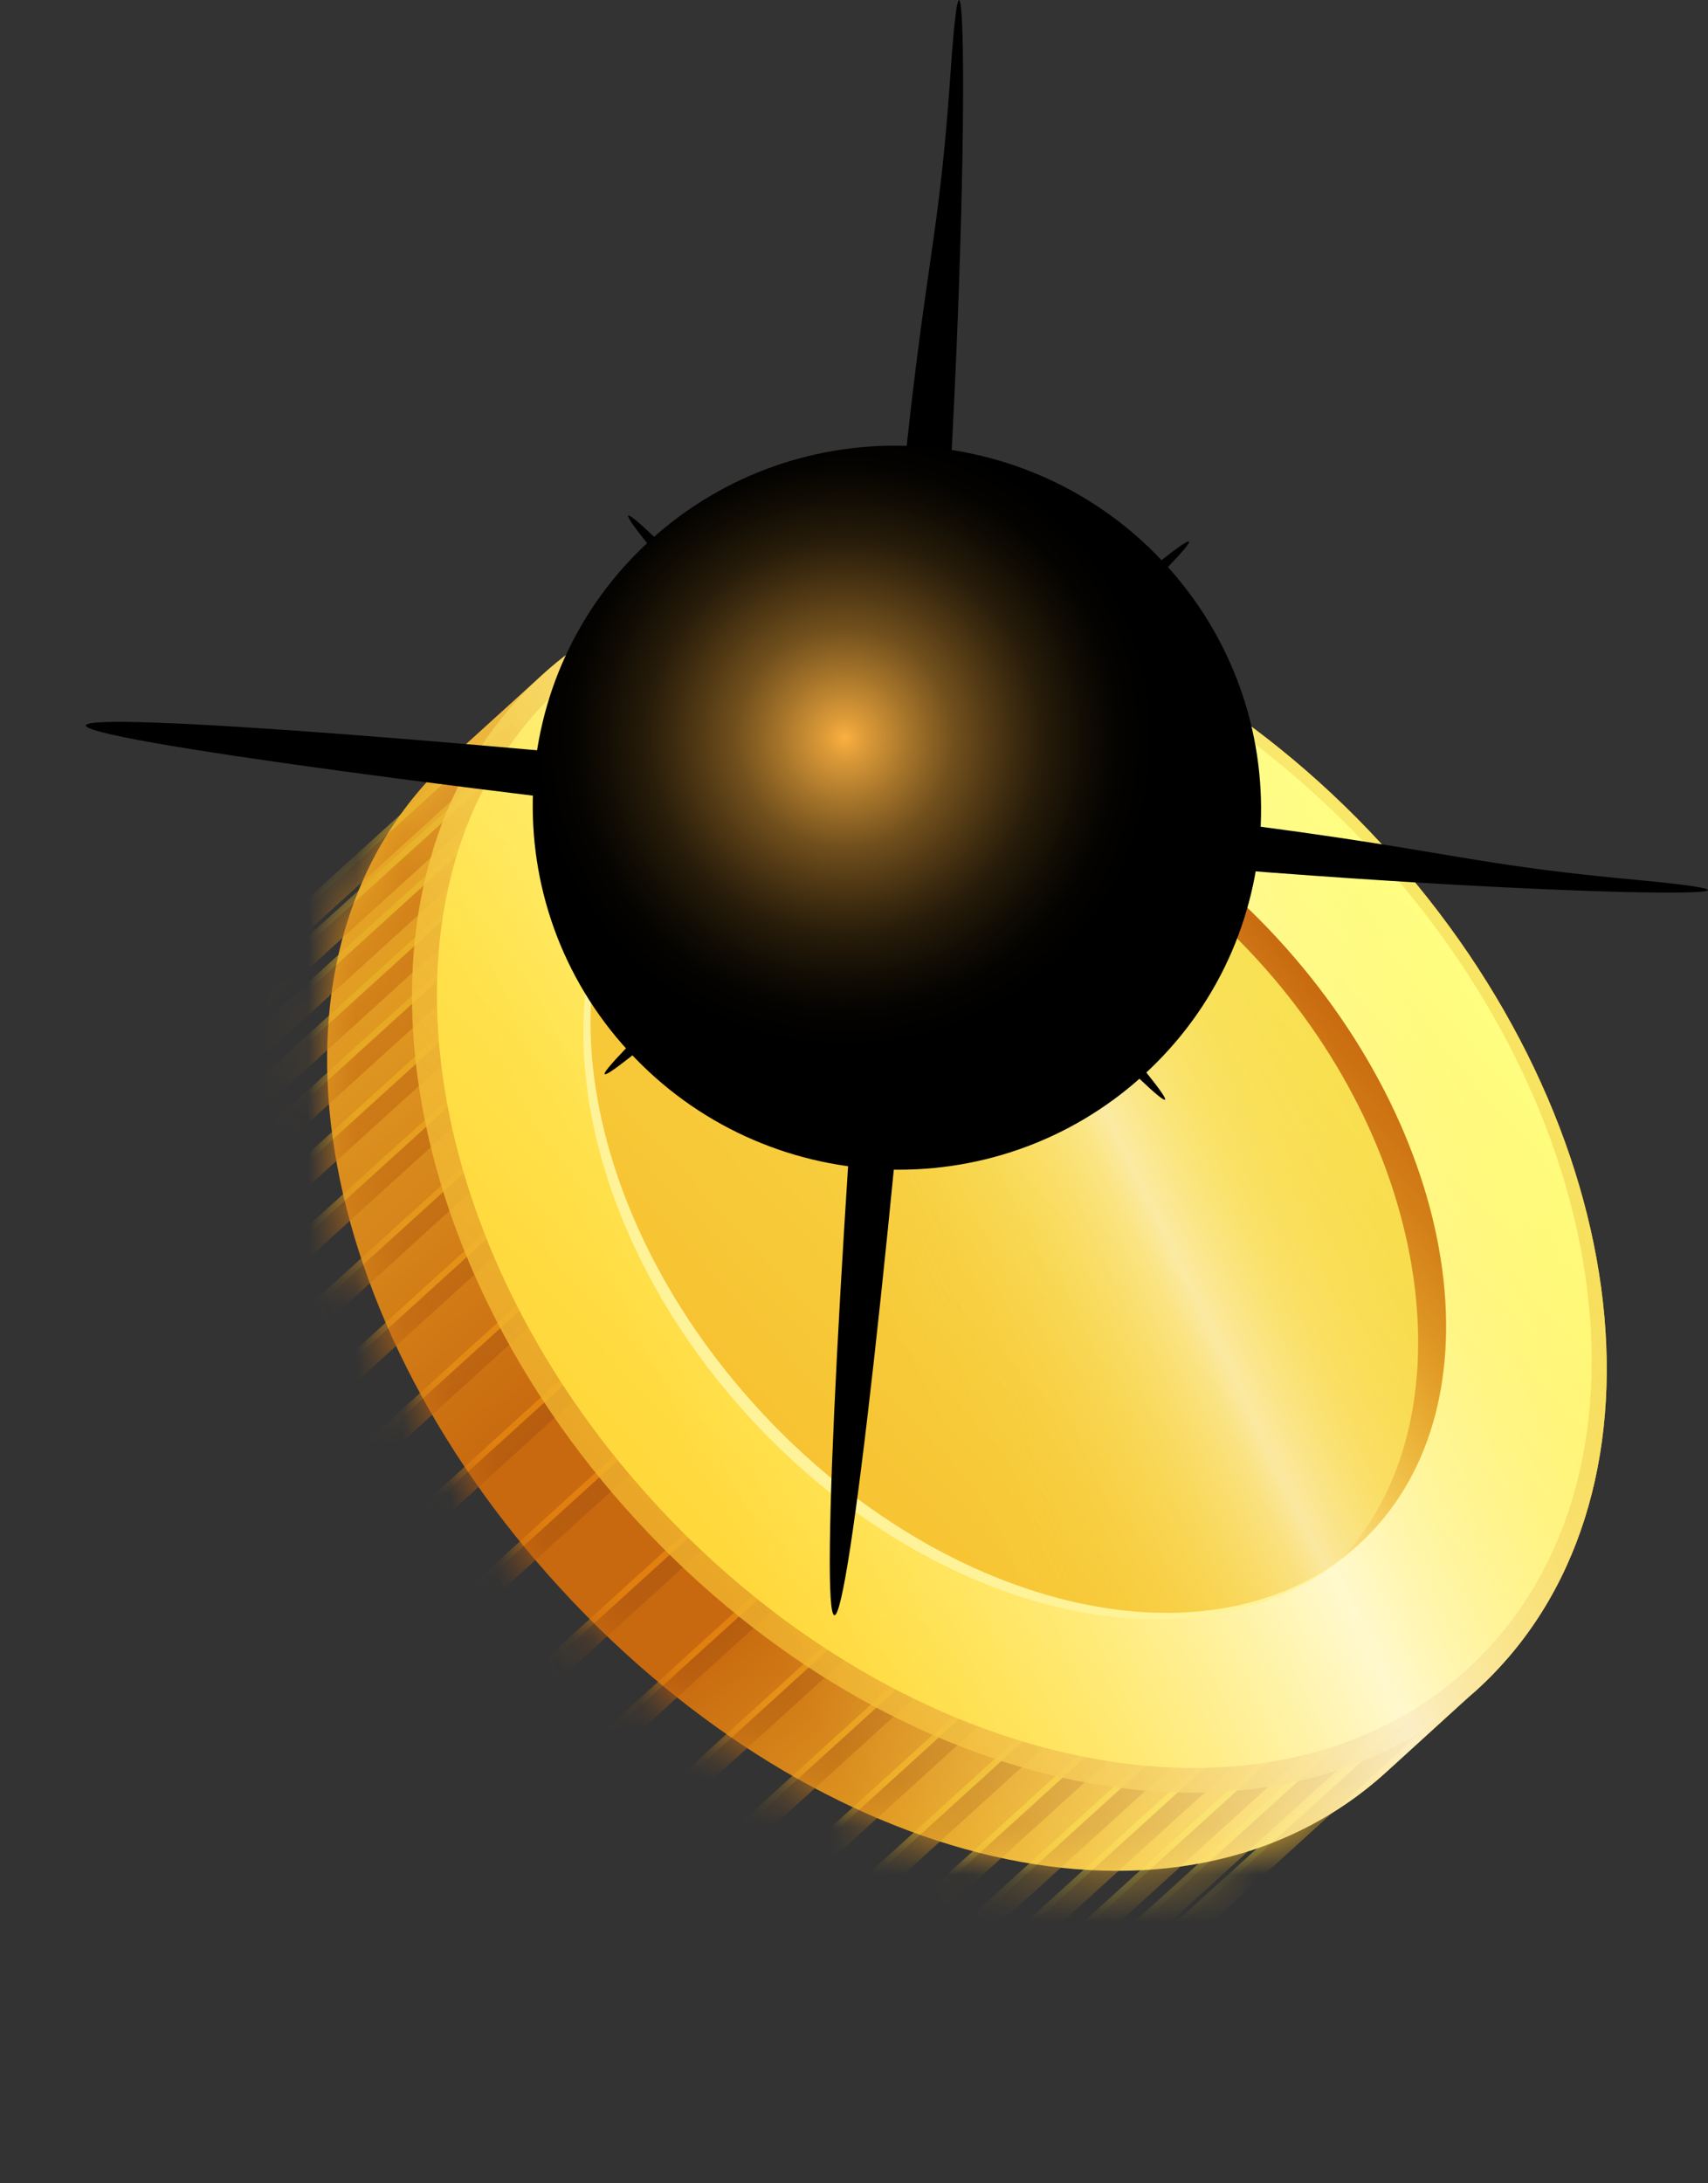 <svg width="36" height="46" viewBox="0 0 36 46" fill="none" xmlns="http://www.w3.org/2000/svg">
<rect x="0" y="0" width="36" height="46" fill="#333333" stroke="none"/>
<g clip-path="url(#clip0_567_8510)">
<path d="M31.12 35.61C35.455 31.674 34.561 23.69 29.124 17.785C23.687 11.876 15.766 10.282 11.431 14.218L9.522 15.951C5.187 19.888 6.395 27.579 11.832 33.488C17.269 39.398 24.871 41.28 29.211 37.343L31.009 35.706C31.047 35.673 31.086 35.644 31.12 35.61Z" fill="url(#paint0_linear_567_8510)"/>
<mask id="mask0_567_8510" style="mask-type:luminance" maskUnits="userSpaceOnUse" x="6" y="14" width="26" height="26">
<path d="M29.211 37.344C24.876 41.281 17.269 39.394 11.832 33.489C6.395 27.58 5.187 19.889 9.522 15.952L11.643 14.027L31.328 35.414L29.211 37.344Z" fill="white"/>
</mask>
<g mask="url(#mask0_567_8510)">
<path d="M0.262 25.108L0.001 24.825L10.667 15.137L10.928 15.42L0.262 25.108ZM11.329 15.857L11.068 15.574L0.402 25.256L0.663 25.54L11.329 15.852V15.857ZM11.817 16.385L11.556 16.102L0.89 25.785L1.151 26.068L11.817 16.38V16.385ZM12.368 16.98L12.107 16.697L1.441 26.385L1.702 26.668L12.368 16.98ZM12.958 17.619L12.697 17.335L2.026 27.023L2.287 27.306L12.953 17.619H12.958ZM13.63 18.348L13.369 18.065L2.698 27.753L2.959 28.036L13.625 18.348H13.63ZM14.393 19.179L14.132 18.896L3.461 28.583L3.722 28.867L14.388 19.179H14.393ZM15.244 20.101L14.983 19.817L4.317 29.505L4.578 29.788L15.244 20.101ZM16.157 21.094L15.896 20.811L5.23 30.499L5.491 30.782L16.157 21.094ZM17.23 22.261L16.969 21.978L6.303 31.665L6.564 31.949L17.23 22.261ZM18.438 23.572L18.177 23.288L7.511 32.976L7.772 33.259L18.438 23.572ZM19.758 25.002L19.497 24.719L8.831 34.407L9.092 34.69L19.758 25.002ZM30.076 36.212L29.815 35.928L19.149 45.616L19.41 45.899L30.076 36.212ZM29.675 35.775L29.414 35.492L18.748 45.179L19.009 45.462L29.675 35.775ZM29.187 35.247L28.926 34.964L18.259 44.651L18.52 44.934L29.187 35.247ZM28.636 34.651L28.375 34.368L17.709 44.056L17.97 44.339L28.636 34.651ZM28.046 34.013L27.785 33.73L17.119 43.417L17.38 43.701L28.046 34.013ZM27.374 33.283L27.113 33L16.447 42.688L16.708 42.971L27.374 33.283ZM26.611 32.453L26.35 32.169L15.684 41.857L15.945 42.141L26.611 32.453ZM25.76 31.531L25.499 31.248L14.833 40.935L15.094 41.219L25.76 31.531ZM24.847 30.537L24.586 30.254L13.92 39.942L14.181 40.225L24.847 30.537ZM23.774 29.371L23.513 29.087L12.847 38.775L13.108 39.058L23.774 29.371ZM22.566 28.055L22.305 27.772L11.639 37.46L11.899 37.743L22.566 28.055ZM21.246 26.625L20.985 26.341L10.319 36.029L10.58 36.312L21.246 26.625Z" fill="url(#paint1_linear_567_8510)"/>
<path d="M0.349 25.2L0.088 24.916L10.754 15.229L11.015 15.512L0.349 25.2ZM11.416 15.949L11.155 15.665L0.489 25.353L0.75 25.636L11.416 15.949ZM11.904 16.477L11.643 16.193L0.977 25.881L1.238 26.164L11.904 16.477ZM12.455 17.072L12.194 16.789L1.528 26.481L1.789 26.765L12.455 17.077V17.072ZM13.045 17.71L12.784 17.427L2.113 27.12L2.374 27.403L13.04 17.715L13.045 17.71ZM13.717 18.44L13.456 18.157L2.785 27.849L3.046 28.133L13.712 18.445L13.717 18.44ZM14.48 19.271L14.219 18.987L3.548 28.675L3.809 28.958L14.475 19.271H14.48ZM15.331 20.192L15.07 19.909L4.404 29.597L4.665 29.88L15.331 20.192ZM16.244 21.186L15.983 20.903L5.317 30.591L5.578 30.874L16.244 21.186ZM17.317 22.353L17.056 22.07L6.39 31.757L6.651 32.041L17.317 22.353ZM18.525 23.663L18.264 23.38L7.598 33.068L7.859 33.351L18.525 23.663ZM19.845 25.094L19.584 24.811L8.918 34.498L9.179 34.782L19.845 25.094ZM30.163 36.303L29.902 36.02L19.236 45.708L19.497 45.991L30.163 36.303ZM29.762 35.867L29.501 35.583L18.835 45.271L19.096 45.554L29.762 35.867ZM29.274 35.339L29.013 35.055L18.346 44.743L18.607 45.026L29.274 35.339ZM28.723 34.743L28.462 34.46L17.796 44.148L18.056 44.431L28.723 34.743ZM28.133 34.105L27.872 33.822L17.206 43.509L17.467 43.792L28.133 34.105ZM27.461 33.375L27.2 33.092L16.534 42.779L16.795 43.063L27.461 33.375ZM26.698 32.544L26.437 32.261L15.771 41.949L16.032 42.232L26.698 32.544ZM25.847 31.623L25.586 31.34L14.92 41.027L15.181 41.31L25.847 31.623ZM24.934 30.629L24.673 30.346L14.007 40.034L14.268 40.317L24.934 30.629ZM23.861 29.462L23.6 29.179L12.934 38.867L13.195 39.15L23.861 29.462ZM22.652 28.152L22.392 27.869L11.725 37.556L11.986 37.84L22.652 28.152ZM21.333 26.721L21.072 26.438L10.406 36.126L10.667 36.409L21.333 26.721Z" fill="url(#paint2_linear_567_8510)"/>
</g>
<path d="M31.119 35.611C26.784 39.547 18.863 37.949 13.426 32.044C7.989 26.134 7.095 18.156 11.43 14.219C15.765 10.283 23.686 11.881 29.123 17.786C34.56 23.696 35.454 31.674 31.119 35.611Z" fill="url(#paint3_linear_567_8510)"/>
<path d="M30.913 35.179C35.09 31.387 34.207 23.674 28.941 17.952C23.676 12.23 16.021 10.665 11.845 14.458C7.668 18.25 8.551 25.963 13.816 31.685C19.082 37.407 26.736 38.972 30.913 35.179Z" fill="url(#paint4_linear_567_8510)"/>
<path d="M31.12 35.61C35.455 31.674 34.561 23.69 29.124 17.785C23.687 11.876 15.766 10.282 11.431 14.218L9.522 15.951C5.187 19.888 6.395 27.579 11.832 33.488C17.269 39.398 24.871 41.28 29.211 37.343L31.009 35.706C31.047 35.673 31.086 35.644 31.12 35.61Z" fill="url(#paint5_linear_567_8510)"/>
<path d="M28.547 32.623C31.618 29.835 30.896 24.084 26.934 19.778C22.973 15.473 17.271 14.244 14.2 17.032C11.129 19.821 11.85 25.572 15.812 29.878C19.774 34.183 25.476 35.412 28.547 32.623Z" fill="#FFF399"/>
<path d="M28.638 32.535C31.656 29.795 30.891 24.083 26.929 19.777C22.968 15.472 17.309 14.204 14.291 16.944C11.273 19.685 12.038 25.396 16 29.702C19.962 34.007 25.62 35.276 28.638 32.535Z" fill="url(#paint6_linear_567_8510)"/>
<path d="M26.475 20.191C30.284 24.329 30.931 29.98 28.297 32.817C28.413 32.726 28.529 32.635 28.64 32.534C31.651 29.797 30.883 24.075 26.93 19.778C22.971 15.482 17.302 14.21 14.292 16.941C14.181 17.042 14.074 17.148 13.977 17.258C17.061 14.906 22.667 16.053 26.475 20.191Z" fill="url(#paint7_linear_567_8510)"/>
<path d="M28.638 32.535C31.656 29.795 30.891 24.083 26.929 19.777C22.968 15.472 17.309 14.204 14.291 16.944C11.273 19.685 12.038 25.396 16 29.702C19.962 34.007 25.62 35.276 28.638 32.535Z" fill="url(#paint8_linear_567_8510)"/>
<path style="mix-blend-mode:screen" d="M14.934 18.651C14.15 16.788 15.291 14.541 17.48 13.639C19.674 12.736 22.081 13.519 22.869 15.381C23.652 17.249 22.507 19.491 20.317 20.389C18.128 21.291 15.712 20.509 14.934 18.646V18.651Z" fill="url(#paint9_radial_567_8510)"/>
<path style="mix-blend-mode:screen" d="M17.587 34.032C17.283 34.008 17.713 25.679 18.549 15.429C19.385 5.18 19.723 6.087 20.037 1.498C20.39 -3.634 20.496 5.276 19.655 15.521C18.819 25.77 17.896 34.061 17.587 34.032Z" fill="url(#paint10_radial_567_8510)"/>
<path style="mix-blend-mode:screen" d="M1.808 15.284C1.837 14.982 10.207 15.616 20.506 16.71C30.8 17.795 29.887 18.112 34.497 18.539C39.654 19.019 30.689 18.899 20.395 17.805C10.096 16.715 1.774 15.587 1.808 15.284Z" fill="url(#paint11_radial_567_8510)"/>
<path style="mix-blend-mode:screen" d="M13.242 10.864C13.344 10.772 15.958 13.456 19.08 16.85C22.202 20.249 24.657 23.081 24.556 23.168C24.454 23.264 21.845 20.58 18.718 17.181C15.591 13.787 13.141 10.96 13.242 10.864Z" fill="url(#paint12_radial_567_8510)"/>
<path style="mix-blend-mode:screen" d="M12.745 22.63C12.653 22.53 15.335 19.937 18.732 16.836C22.135 13.74 24.967 11.31 25.059 11.411C25.155 11.512 22.468 14.1 19.071 17.201C15.673 20.302 12.841 22.731 12.749 22.63H12.745Z" fill="url(#paint13_radial_567_8510)"/>
<path style="mix-blend-mode:screen" d="M14.155 16.596C14.223 15.751 16.407 15.257 19.032 15.492C21.651 15.723 23.72 16.596 23.647 17.441C23.575 18.286 21.395 18.781 18.771 18.545C16.147 18.31 14.078 17.441 14.155 16.596Z" fill="url(#paint14_radial_567_8510)"/>
<path style="mix-blend-mode:screen" d="M18.897 12.285C19.748 12.285 20.439 14.407 20.444 17.023C20.449 19.635 19.762 21.757 18.907 21.752C18.056 21.752 17.36 19.63 17.36 17.019C17.36 14.402 18.042 12.285 18.897 12.29V12.285Z" fill="url(#paint15_radial_567_8510)"/>
<path style="mix-blend-mode:screen" d="M17.461 15.454C17.741 15.199 18.616 15.694 19.409 16.558C20.201 17.422 20.617 18.329 20.337 18.579C20.056 18.833 19.186 18.339 18.389 17.475C17.591 16.61 17.181 15.708 17.461 15.449V15.454Z" fill="url(#paint16_radial_567_8510)"/>
<path style="mix-blend-mode:screen" d="M17.268 18.362C17.027 18.069 17.558 17.229 18.462 16.485C19.366 15.746 20.294 15.376 20.535 15.669C20.782 15.962 20.245 16.797 19.341 17.541C18.438 18.285 17.51 18.65 17.263 18.362H17.268Z" fill="url(#paint17_radial_567_8510)"/>
<path style="mix-blend-mode:screen" d="M24.094 22.659C27.218 19.824 27.426 15 24.559 11.884C21.693 8.768 16.837 8.54 13.714 11.375C10.591 14.21 10.383 19.034 13.25 22.15C16.116 25.266 20.971 25.494 24.094 22.659Z" fill="url(#paint18_radial_567_8510)"/>
</g>
<defs>
<linearGradient id="paint0_linear_567_8510" x1="10.673" y1="14.897" x2="30.215" y2="36.419" gradientUnits="userSpaceOnUse">
<stop stop-color="#E8A928"/>
<stop offset="0.4" stop-color="#C8690F"/>
<stop offset="0.6" stop-color="#C8690F"/>
<stop offset="0.96" stop-color="#F8C935"/>
</linearGradient>
<linearGradient id="paint1_linear_567_8510" x1="5.372" y1="19.933" x2="24.631" y2="41.145" gradientUnits="userSpaceOnUse">
<stop offset="0.03" stop-color="#E8B328"/>
<stop offset="0.4" stop-color="#E1800F"/>
<stop offset="0.6" stop-color="#E1800F"/>
<stop offset="0.92" stop-color="#F8D335"/>
</linearGradient>
<linearGradient id="paint2_linear_567_8510" x1="5.456" y1="20.026" x2="24.719" y2="41.241" gradientUnits="userSpaceOnUse">
<stop stop-color="#D8891B"/>
<stop offset="0.4" stop-color="#B75D0F"/>
<stop offset="0.6" stop-color="#B75D0F"/>
<stop offset="1" stop-color="#E4AF2C"/>
</linearGradient>
<linearGradient id="paint3_linear_567_8510" x1="29.155" y1="17.745" x2="13.553" y2="32.102" gradientUnits="userSpaceOnUse">
<stop stop-color="#F8E765"/>
<stop offset="1" stop-color="#F2B52D" stop-opacity="0.8"/>
</linearGradient>
<linearGradient id="paint4_linear_567_8510" x1="28.993" y1="17.905" x2="13.968" y2="31.731" gradientUnits="userSpaceOnUse">
<stop stop-color="#FFFF82"/>
<stop offset="1" stop-color="#FFD83B"/>
</linearGradient>
<linearGradient id="paint5_linear_567_8510" x1="7.984" y1="29.899" x2="30.468" y2="19.047" gradientUnits="userSpaceOnUse">
<stop offset="0.22" stop-color="#FFF37D" stop-opacity="0"/>
<stop offset="0.67" stop-color="white" stop-opacity="0.7"/>
<stop offset="1" stop-color="#FFF37D" stop-opacity="0"/>
</linearGradient>
<linearGradient id="paint6_linear_567_8510" x1="26.983" y1="19.729" x2="16.127" y2="29.718" gradientUnits="userSpaceOnUse">
<stop stop-color="#F8E253"/>
<stop offset="1" stop-color="#F7C332"/>
</linearGradient>
<linearGradient id="paint7_linear_567_8510" x1="21.171" y1="24.995" x2="26.927" y2="19.698" gradientUnits="userSpaceOnUse">
<stop stop-color="#F8C935"/>
<stop offset="1" stop-color="#C8690F"/>
</linearGradient>
<linearGradient id="paint8_linear_567_8510" x1="14.159" y1="27.172" x2="28.049" y2="20.468" gradientUnits="userSpaceOnUse">
<stop offset="0.22" stop-color="#FFF37D" stop-opacity="0"/>
<stop offset="0.29" stop-color="#FFF381" stop-opacity="0.02"/>
<stop offset="0.37" stop-color="#FFF48D" stop-opacity="0.06"/>
<stop offset="0.44" stop-color="#FFF6A1" stop-opacity="0.14"/>
<stop offset="0.52" stop-color="#FFF9BE" stop-opacity="0.25"/>
<stop offset="0.6" stop-color="#FFFCE2" stop-opacity="0.39"/>
<stop offset="0.64" stop-color="white" stop-opacity="0.5"/>
<stop offset="0.67" stop-color="#FFFDEE" stop-opacity="0.44"/>
<stop offset="0.76" stop-color="#FFF9BE" stop-opacity="0.25"/>
<stop offset="0.85" stop-color="#FFF59A" stop-opacity="0.11"/>
<stop offset="0.91" stop-color="#FFF384" stop-opacity="0.03"/>
<stop offset="0.96" stop-color="#FFF37D" stop-opacity="0"/>
</linearGradient>
<radialGradient id="paint9_radial_567_8510" cx="0" cy="0" r="1" gradientUnits="userSpaceOnUse" gradientTransform="translate(27.566 12.277) rotate(157.665) scale(4.27 3.674)">
<stop stop-color="#FBB040"/>
<stop offset="0.05" stop-color="#E09D39"/>
<stop offset="0.18" stop-color="#A5742A"/>
<stop offset="0.3" stop-color="#72501D"/>
<stop offset="0.43" stop-color="#493312"/>
<stop offset="0.54" stop-color="#291D0A"/>
<stop offset="0.66" stop-color="#120D04"/>
<stop offset="0.76" stop-color="#040301"/>
<stop offset="0.86"/>
</radialGradient>
<radialGradient id="paint10_radial_567_8510" cx="0" cy="0" r="1" gradientUnits="userSpaceOnUse" gradientTransform="translate(12.712 17.575) rotate(94.671) scale(17.855 0.584)">
<stop stop-color="#FBB040"/>
<stop offset="0.05" stop-color="#E09D39"/>
<stop offset="0.18" stop-color="#A5742A"/>
<stop offset="0.3" stop-color="#72501D"/>
<stop offset="0.43" stop-color="#493312"/>
<stop offset="0.54" stop-color="#291D0A"/>
<stop offset="0.66" stop-color="#120D04"/>
<stop offset="0.76" stop-color="#040301"/>
<stop offset="0.86"/>
</radialGradient>
<radialGradient id="paint11_radial_567_8510" cx="0" cy="0" r="1" gradientUnits="userSpaceOnUse" gradientTransform="translate(13.152 65.92) rotate(-173.96) scale(17.987 0.58)">
<stop stop-color="#FBB040"/>
<stop offset="0.05" stop-color="#E09D39"/>
<stop offset="0.18" stop-color="#A5742A"/>
<stop offset="0.3" stop-color="#72501D"/>
<stop offset="0.43" stop-color="#493312"/>
<stop offset="0.54" stop-color="#291D0A"/>
<stop offset="0.66" stop-color="#120D04"/>
<stop offset="0.76" stop-color="#040301"/>
<stop offset="0.86"/>
</radialGradient>
<radialGradient id="paint12_radial_567_8510" cx="0" cy="0" r="1" gradientUnits="userSpaceOnUse" gradientTransform="translate(-5.675 43.636) rotate(-132.611) scale(8.32 0.27)">
<stop stop-color="#FBB040"/>
<stop offset="0.05" stop-color="#E09D39"/>
<stop offset="0.18" stop-color="#A5742A"/>
<stop offset="0.3" stop-color="#72501D"/>
<stop offset="0.43" stop-color="#493312"/>
<stop offset="0.54" stop-color="#291D0A"/>
<stop offset="0.66" stop-color="#120D04"/>
<stop offset="0.76" stop-color="#040301"/>
<stop offset="0.86"/>
</radialGradient>
<radialGradient id="paint13_radial_567_8510" cx="0" cy="0" r="1" gradientUnits="userSpaceOnUse" gradientTransform="translate(14.438 21.653) rotate(137.651) scale(8.362 0.271)">
<stop stop-color="#FBB040"/>
<stop offset="0.05" stop-color="#E09D39"/>
<stop offset="0.18" stop-color="#A5742A"/>
<stop offset="0.3" stop-color="#72501D"/>
<stop offset="0.43" stop-color="#493312"/>
<stop offset="0.54" stop-color="#291D0A"/>
<stop offset="0.66" stop-color="#120D04"/>
<stop offset="0.76" stop-color="#040301"/>
<stop offset="0.86"/>
</radialGradient>
<radialGradient id="paint14_radial_567_8510" cx="0" cy="0" r="1" gradientUnits="userSpaceOnUse" gradientTransform="translate(11.246 12.131) rotate(-174.914) scale(4.779 1.519)">
<stop stop-color="#FBB040"/>
<stop offset="0.05" stop-color="#E09D39"/>
<stop offset="0.18" stop-color="#A5742A"/>
<stop offset="0.3" stop-color="#72501D"/>
<stop offset="0.43" stop-color="#493312"/>
<stop offset="0.54" stop-color="#291D0A"/>
<stop offset="0.66" stop-color="#120D04"/>
<stop offset="0.76" stop-color="#040301"/>
<stop offset="0.86"/>
</radialGradient>
<radialGradient id="paint15_radial_567_8510" cx="0" cy="0" r="1" gradientUnits="userSpaceOnUse" gradientTransform="translate(29.676 14.944) rotate(-90.06) scale(4.748 1.53)">
<stop stop-color="#FBB040"/>
<stop offset="0.05" stop-color="#E09D39"/>
<stop offset="0.18" stop-color="#A5742A"/>
<stop offset="0.3" stop-color="#72501D"/>
<stop offset="0.43" stop-color="#493312"/>
<stop offset="0.54" stop-color="#291D0A"/>
<stop offset="0.66" stop-color="#120D04"/>
<stop offset="0.76" stop-color="#040301"/>
<stop offset="0.86"/>
</radialGradient>
<radialGradient id="paint16_radial_567_8510" cx="0" cy="0" r="1" gradientUnits="userSpaceOnUse" gradientTransform="translate(22.365 11.072) rotate(-132.611) scale(2.128 0.681)">
<stop stop-color="#FBB040"/>
<stop offset="0.05" stop-color="#E09D39"/>
<stop offset="0.18" stop-color="#A5742A"/>
<stop offset="0.3" stop-color="#72501D"/>
<stop offset="0.43" stop-color="#493312"/>
<stop offset="0.54" stop-color="#291D0A"/>
<stop offset="0.66" stop-color="#120D04"/>
<stop offset="0.76" stop-color="#040301"/>
<stop offset="0.86"/>
</radialGradient>
<radialGradient id="paint17_radial_567_8510" cx="0" cy="0" r="1" gradientUnits="userSpaceOnUse" gradientTransform="translate(19.85 8.795) rotate(140.538) scale(2.109 0.681)">
<stop stop-color="#FBB040"/>
<stop offset="0.05" stop-color="#E09D39"/>
<stop offset="0.18" stop-color="#A5742A"/>
<stop offset="0.3" stop-color="#72501D"/>
<stop offset="0.43" stop-color="#493312"/>
<stop offset="0.54" stop-color="#291D0A"/>
<stop offset="0.66" stop-color="#120D04"/>
<stop offset="0.76" stop-color="#040301"/>
<stop offset="0.86"/>
</radialGradient>
<radialGradient id="paint18_radial_567_8510" cx="0" cy="0" r="1" gradientUnits="userSpaceOnUse" gradientTransform="translate(17.806 15.548) rotate(47.369) scale(7.623 7.627)">
<stop stop-color="#FBB040"/>
<stop offset="0.05" stop-color="#E09D39"/>
<stop offset="0.18" stop-color="#A5742A"/>
<stop offset="0.3" stop-color="#72501D"/>
<stop offset="0.43" stop-color="#493312"/>
<stop offset="0.54" stop-color="#291D0A"/>
<stop offset="0.66" stop-color="#120D04"/>
<stop offset="0.76" stop-color="#040301"/>
<stop offset="0.86"/>
</radialGradient>
<clipPath id="clip0_567_8510">
<rect width="36" height="46" fill="white"/>
</clipPath>
</defs>
</svg>
